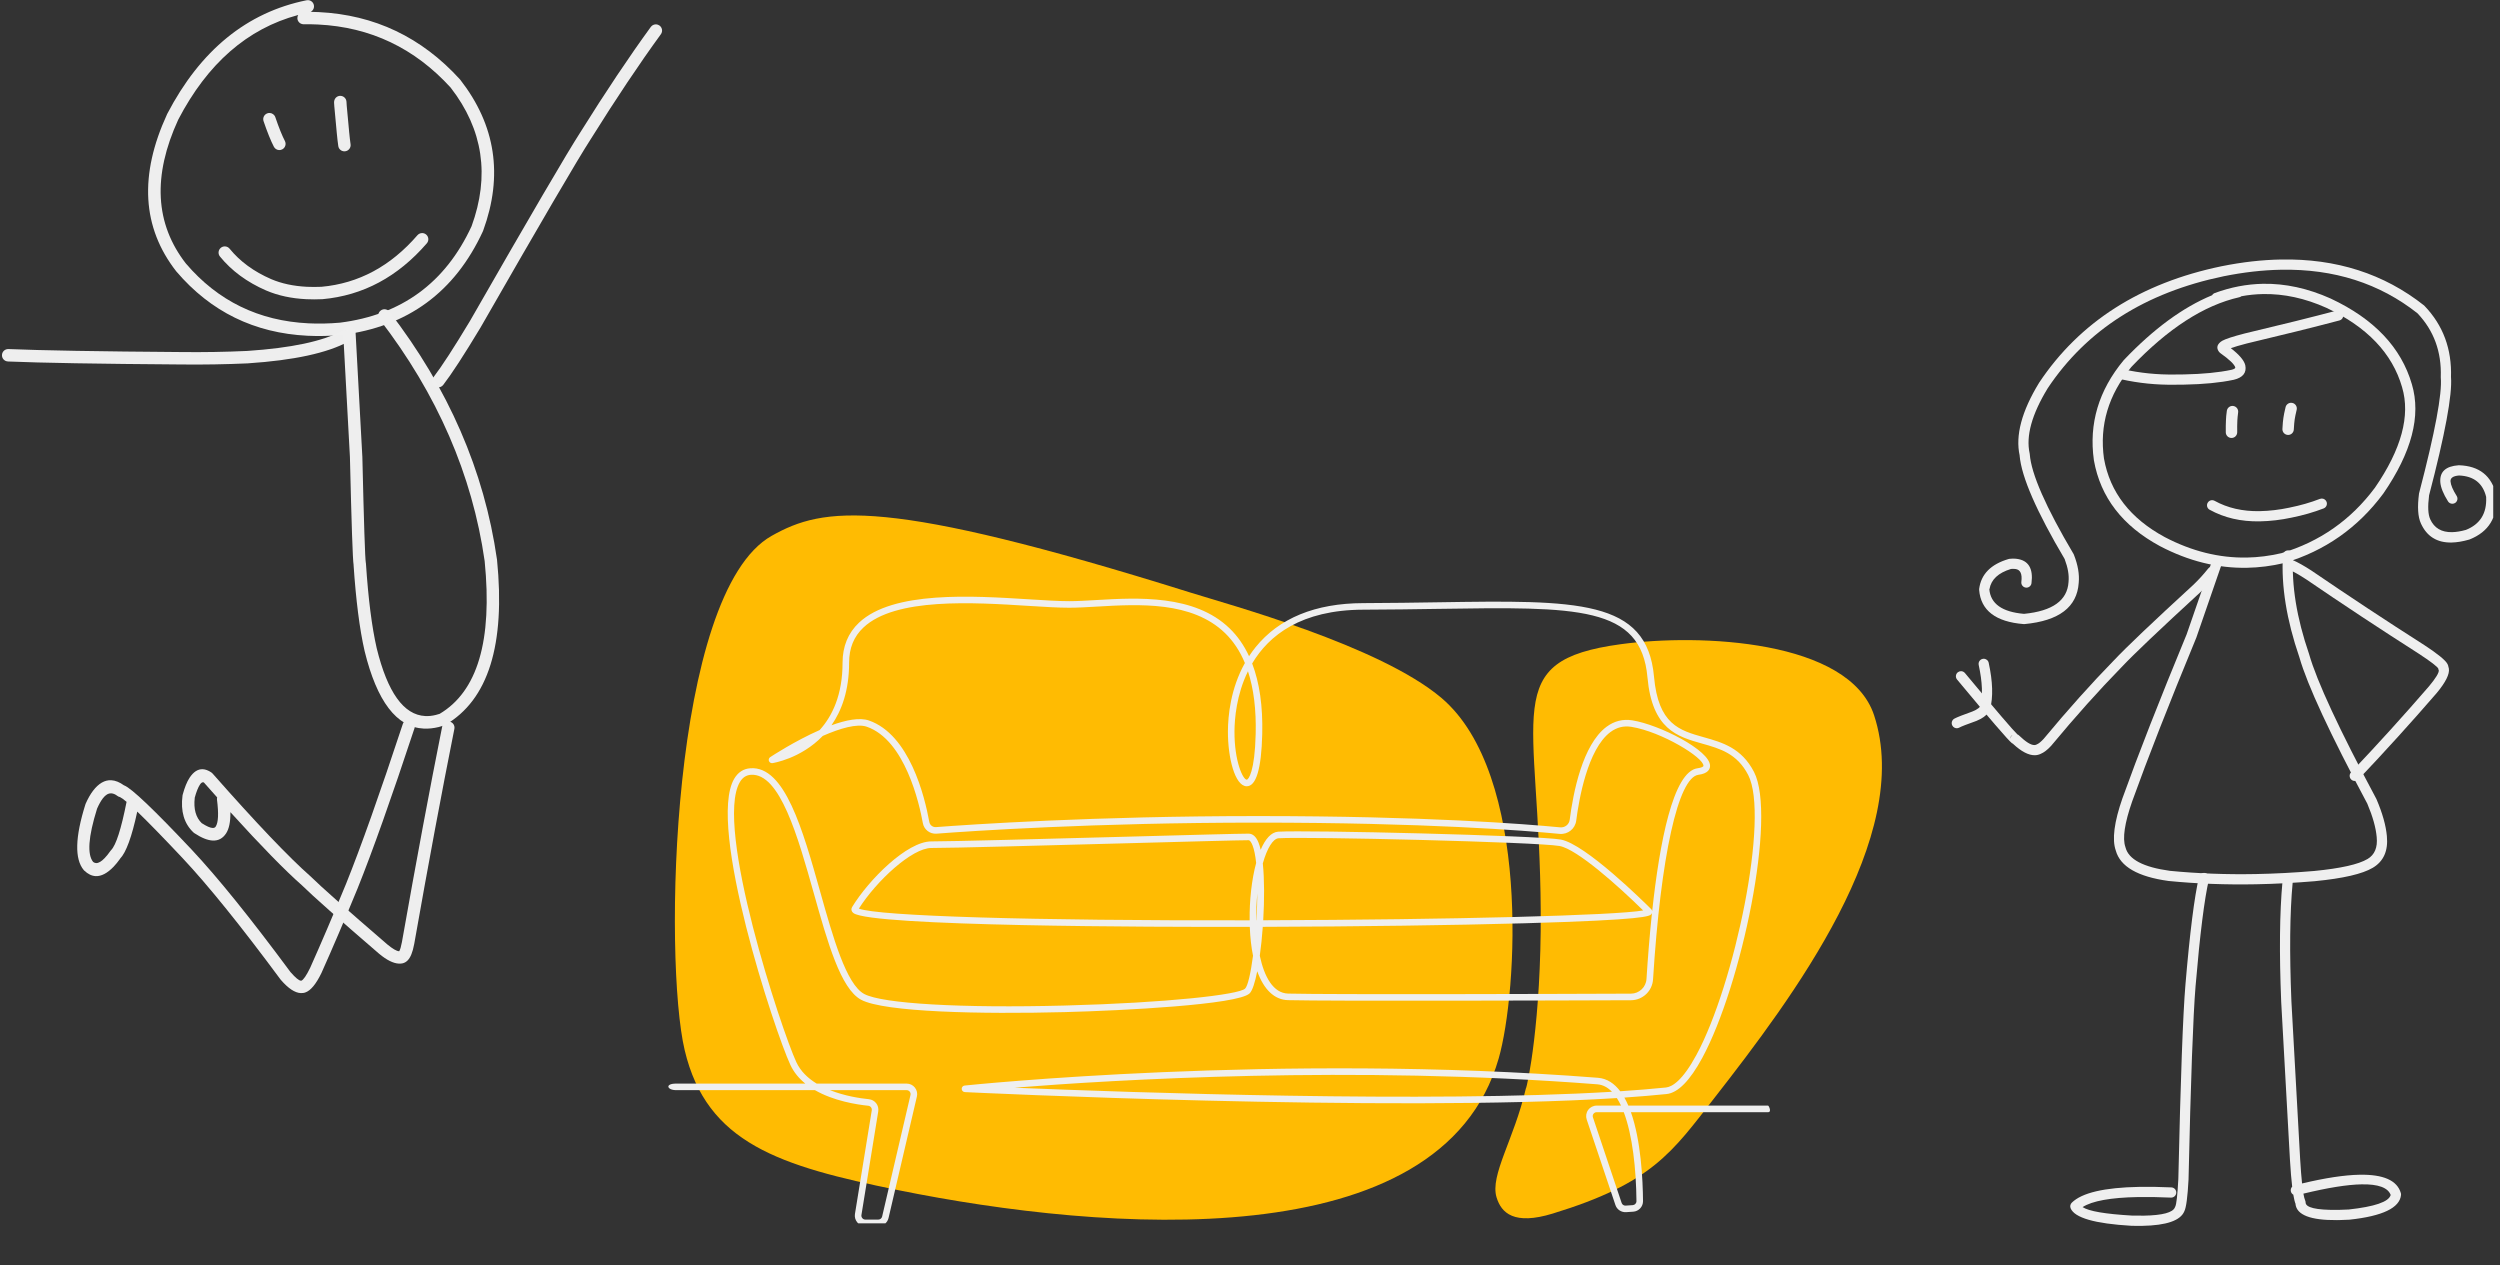 <svg xmlns="http://www.w3.org/2000/svg" xmlns:xlink="http://www.w3.org/1999/xlink" width="500" zoomAndPan="magnify" viewBox="0 0 375 189.75" height="253" preserveAspectRatio="xMidYMid meet" version="1.0"><rect x="0" y="0" width="375" height="189.75" fill="#333333" stroke="none"/><defs><clipPath id="d65ea89592"><path d="M 224 96 L 283 96 L 283 183 L 224 183 Z M 224 96 " clip-rule="nonzero"/></clipPath><clipPath id="31d3f3b4d9"><path d="M 223.773 183.945 L 220.371 95.902 L 286.406 93.352 L 289.805 181.395 Z M 223.773 183.945 " clip-rule="nonzero"/></clipPath><clipPath id="0b196a14c4"><path d="M 223.773 183.945 L 220.371 95.902 L 286.406 93.352 L 289.805 181.395 Z M 223.773 183.945 " clip-rule="nonzero"/></clipPath><clipPath id="66255ea173"><path d="M 100 89 L 266 89 L 266 183.504 L 100 183.504 Z M 100 89 " clip-rule="nonzero"/></clipPath><clipPath id="861b318f67"><path d="M 296 38.648 L 373.984 38.648 L 373.984 94 L 296 94 Z M 296 38.648 " clip-rule="nonzero"/></clipPath><clipPath id="12f8743f07"><path d="M 292.652 98 L 299 98 L 299 110 L 292.652 110 Z M 292.652 98 " clip-rule="nonzero"/></clipPath><clipPath id="97060e74ac"><path d="M 0.246 49 L 53 49 L 53 55 L 0.246 55 Z M 0.246 49 " clip-rule="nonzero"/></clipPath></defs><g clip-path="url(#d65ea89592)"><g clip-path="url(#31d3f3b4d9)"><g clip-path="url(#0b196a14c4)"><path fill="#ffbb02" d="M 231.109 136.734 C 231.199 153.133 229.102 163 228.871 163.297 C 227.105 170.91 223.477 176.273 224.48 179.594 C 225.195 181.969 227.125 183.805 232.895 182.039 C 247.859 177.469 250.824 172.812 257.145 164.711 C 268.906 149.629 287.086 125.477 281.117 107.301 C 277.387 95.934 254.949 95.02 243.121 96.629 C 224.766 99.125 230.949 106.574 231.109 136.734 Z M 231.109 136.734 " fill-opacity="1" fill-rule="nonzero"/></g></g></g><path fill="#ffbb02" d="M 102.703 157.531 C 106.016 171.5 116.926 174.914 134.781 178.531 C 165.598 184.77 216.172 188.887 224.805 158.762 C 227.633 148.898 229.656 116.094 216.227 104.699 C 206.926 96.809 184.207 90.66 178.598 88.895 C 132.602 74.492 123.582 75.961 115.75 80.375 C 100.531 88.945 99.512 144.07 102.703 157.531 Z M 102.703 157.531 " fill-opacity="1" fill-rule="nonzero"/><g clip-path="url(#66255ea173)"><path fill="#efefef" d="M 187.195 100.691 C 185.461 104.227 185.184 107.844 185.172 109.68 C 185.145 114.188 186.438 116.945 187.012 116.953 C 187.262 116.953 188.215 115.793 188.352 110.082 C 188.441 106.438 188.051 103.301 187.195 100.691 Z M 189.422 129.512 C 189.668 131.895 189.664 135.004 189.484 138.039 C 217.965 137.953 242.309 137.316 246.473 136.566 C 242.828 132.973 236.566 127.363 233.926 126.898 C 230.508 126.297 195.965 125.469 191.789 125.738 C 190.953 125.793 190.07 127.223 189.422 129.512 Z M 188.602 134.016 C 188.477 135.273 188.41 136.625 188.43 138.043 C 188.438 138.043 188.445 138.043 188.457 138.043 C 188.539 136.691 188.59 135.324 188.602 134.016 Z M 128.832 136.289 C 131.676 137.414 154.844 138.117 187.445 138.047 C 187.41 135.035 187.754 131.914 188.422 129.449 C 188.305 128.34 188.125 127.414 187.871 126.777 C 187.684 126.309 187.469 126.031 187.289 126.031 C 185.906 126.031 177.898 126.25 168.625 126.5 C 156.52 126.824 142.801 127.199 139.695 127.199 C 136.812 127.199 131.492 132.102 128.832 136.289 Z M 188.969 143.363 C 189.641 146.516 190.977 148.98 193.227 149.039 C 199.77 149.203 234.238 149.09 244.645 149.047 C 245.875 149.043 246.898 148.078 246.973 146.852 C 247.16 143.922 247.422 140.48 247.793 136.965 C 247.773 137.02 247.742 137.074 247.699 137.121 C 247.441 137.422 246.965 137.98 228.637 138.492 C 217.961 138.789 203.703 138.984 189.418 139.027 C 189.309 140.547 189.156 142.023 188.969 143.363 Z M 152.16 163.156 C 169.691 163.879 214.367 165.43 241.793 163.766 C 241.16 163.109 240.434 162.715 239.605 162.648 C 202.98 159.785 167.168 161.957 152.16 163.156 Z M 239.5 166.828 C 239.309 166.828 239.133 166.918 239.02 167.074 C 238.906 167.23 238.879 167.426 238.941 167.605 L 243.246 180.441 C 243.332 180.695 243.582 180.863 243.844 180.844 L 244.914 180.77 C 245.227 180.75 245.469 180.488 245.469 180.176 C 245.426 175.336 244.871 170.266 243.566 166.828 Z M 124.5 163.523 C 126.699 164.398 129.004 164.746 130.344 164.883 C 130.773 164.93 131.168 165.148 131.434 165.492 C 131.695 165.836 131.805 166.277 131.738 166.707 L 129.215 182.25 C 129.188 182.426 129.234 182.594 129.352 182.727 C 129.465 182.863 129.625 182.938 129.801 182.938 L 131.746 182.938 C 132.02 182.938 132.258 182.75 132.32 182.48 L 136.574 164.25 C 136.617 164.074 136.574 163.891 136.461 163.75 C 136.348 163.605 136.18 163.523 135.996 163.523 Z M 101.426 162.539 L 120.797 162.539 C 119.867 161.785 119.082 160.863 118.559 159.742 C 116.223 154.727 105.996 123.809 110.133 116.809 C 110.707 115.836 111.523 115.309 112.562 115.238 C 117.73 114.879 120.414 124.465 123.02 133.727 C 124.941 140.57 126.934 147.645 129.633 149.098 C 132.355 150.559 144.156 151.238 159.703 150.832 C 175.188 150.426 185.805 149.199 186.758 148.297 C 187.172 147.906 187.609 145.957 187.953 143.359 C 187.691 142.078 187.527 140.629 187.469 139.031 C 172.613 139.062 130.785 138.961 128.035 136.973 C 127.664 136.703 127.656 136.32 127.812 136.062 C 130.32 131.949 136.055 126.211 139.695 126.211 C 142.785 126.211 156.5 125.84 168.598 125.516 C 177.879 125.262 185.895 125.047 187.289 125.047 C 187.922 125.047 188.426 125.504 188.785 126.41 C 188.906 126.711 189.008 127.062 189.102 127.465 C 189.785 125.859 190.672 124.824 191.727 124.754 C 195.918 124.484 230.652 125.32 234.098 125.93 C 237.801 126.582 246.668 135.359 247.668 136.359 C 247.754 136.449 247.809 136.555 247.828 136.664 C 248.93 126.445 250.957 115.723 254.637 115.238 C 255.242 115.16 255.52 114.996 255.52 114.871 C 255.539 113.625 249.266 109.77 244.715 109.027 C 243.555 108.84 242.523 109.098 241.562 109.812 C 238.137 112.371 236.836 119.949 236.434 123.09 C 236.277 124.324 235.18 125.199 233.934 125.082 C 228.664 124.574 213.703 123.395 188.703 123.395 C 164.047 123.395 145.559 124.66 140.48 125.051 C 139.484 125.125 138.602 124.441 138.426 123.461 C 137.906 120.57 135.762 111 130.016 109.008 C 128.551 108.5 126 109.254 123.414 110.387 C 120.113 113.816 115.941 114.457 115.871 114.469 C 115.641 114.5 115.422 114.371 115.34 114.156 C 115.258 113.938 115.34 113.695 115.531 113.57 C 115.777 113.406 119.246 111.137 122.949 109.508 C 124.852 107.406 126.383 104.219 126.383 99.41 C 126.383 96.961 127.215 94.938 128.855 93.398 C 133.945 88.613 145.785 89.359 154.426 89.902 C 156.77 90.047 158.793 90.176 160.387 90.176 C 161.57 90.176 162.953 90.094 164.418 90.008 C 170.641 89.648 179.156 89.152 184.434 94.25 C 185.625 95.398 186.602 96.793 187.359 98.426 C 187.652 97.977 187.973 97.535 188.32 97.102 C 191.852 92.723 197.289 90.488 204.48 90.469 C 208.512 90.453 212.316 90.398 215.676 90.344 C 236.57 90.023 247.059 89.863 248.102 101.504 C 248.742 108.66 251.906 109.555 255.57 110.586 C 258.355 111.371 261.234 112.184 263.102 115.793 C 266.527 122.402 261.246 147.75 255.344 158.676 C 253.492 162.105 251.691 163.93 249.992 164.105 C 248.023 164.309 245.906 164.48 243.656 164.637 C 243.867 165.012 244.066 165.414 244.25 165.84 L 265.18 165.84 C 265.191 165.84 265.207 165.844 265.219 165.844 C 265.32 165.852 265.828 166.875 265.164 166.828 L 244.637 166.828 C 246.145 171.082 246.426 176.926 246.453 180.168 C 246.461 181 245.812 181.699 244.98 181.754 L 243.91 181.824 C 243.195 181.867 242.539 181.434 242.312 180.754 L 238.004 167.922 C 237.844 167.434 237.922 166.914 238.219 166.5 C 238.52 166.082 238.988 165.84 239.5 165.84 L 243.152 165.84 C 242.957 165.43 242.75 165.051 242.527 164.711 C 208.078 166.883 145.402 163.848 144.723 163.816 C 144.465 163.801 144.262 163.594 144.254 163.336 C 144.246 163.078 144.438 162.859 144.695 162.832 C 145.16 162.785 191.723 157.918 239.684 161.668 C 241.059 161.773 242.16 162.527 243.035 163.688 C 245.48 163.527 247.777 163.34 249.891 163.125 C 250.824 163.027 252.379 162.098 254.477 158.211 C 260.199 147.621 265.449 122.469 262.227 116.246 C 260.555 113.016 258.004 112.297 255.305 111.535 C 251.625 110.496 247.82 109.426 247.117 101.59 C 246.156 90.863 236.609 91.012 215.691 91.332 C 212.332 91.383 208.523 91.441 204.484 91.453 C 195.18 91.48 190.336 95.289 187.824 99.523 C 188.93 102.406 189.438 105.945 189.336 110.105 C 189.211 115.324 188.422 117.961 186.996 117.941 C 185.23 117.914 184.164 113.629 184.188 109.672 C 184.199 107.355 184.586 103.289 186.734 99.453 C 185.992 97.664 184.996 96.164 183.75 94.957 C 178.785 90.16 170.852 90.621 164.477 90.992 C 162.996 91.078 161.598 91.16 160.387 91.16 C 158.762 91.16 156.723 91.035 154.363 90.887 C 145.902 90.352 134.312 89.625 129.527 94.117 C 128.074 95.48 127.367 97.215 127.367 99.41 C 127.367 103.566 126.254 106.594 124.719 108.793 C 126.871 108.008 128.938 107.59 130.34 108.074 C 136.418 110.184 138.695 119.414 139.395 123.285 C 139.48 123.77 139.918 124.105 140.406 124.066 C 145.492 123.68 164.012 122.41 188.703 122.41 C 213.746 122.41 228.742 123.594 234.027 124.102 C 234.746 124.168 235.367 123.668 235.457 122.961 C 235.973 118.91 237.379 111.707 240.973 109.023 C 242.145 108.148 243.457 107.824 244.871 108.055 C 248.941 108.715 256.543 112.57 256.508 114.887 C 256.5 115.391 256.188 116.031 254.766 116.219 C 251.73 116.617 249.121 128.375 247.957 146.91 C 247.848 148.656 246.395 150.027 244.648 150.035 C 234.238 150.074 199.758 150.188 193.203 150.023 C 191.16 149.973 189.574 148.43 188.586 145.688 C 188.25 147.391 187.855 148.617 187.434 149.016 C 185.648 150.703 168.531 151.586 159.727 151.816 C 147.23 152.145 132.641 151.832 129.168 149.965 C 126.098 148.316 124.141 141.359 122.07 133.992 C 119.688 125.523 116.992 115.922 112.629 116.219 C 111.926 116.27 111.387 116.625 110.98 117.312 C 107.094 123.895 117.234 154.562 119.453 159.328 C 120.094 160.707 121.207 161.75 122.5 162.539 L 135.996 162.539 C 136.48 162.539 136.934 162.758 137.234 163.137 C 137.535 163.516 137.645 164.004 137.535 164.477 L 133.281 182.703 C 133.113 183.422 132.48 183.922 131.746 183.922 L 129.801 183.922 C 129.336 183.922 128.898 183.719 128.598 183.367 C 128.297 183.016 128.168 182.551 128.242 182.094 L 130.766 166.547 C 130.789 166.383 130.75 166.223 130.648 166.09 C 130.551 165.961 130.406 165.883 130.246 165.863 C 128.453 165.68 125.035 165.133 122.242 163.523 L 101.426 163.523 C 100.055 163.523 99.684 162.539 101.426 162.539 " fill-opacity="1" fill-rule="nonzero"/></g><path fill="#efefef" d="M 339.449 44.109 C 342.59 44.051 345.762 44.738 348.973 46.18 C 355.062 49.035 358.844 53 360.312 58.078 L 360.312 58.082 C 361.578 62.344 360.219 67.371 356.234 73.164 C 352.633 77.996 347.957 81.27 342.203 82.98 L 342.195 82.98 C 340.469 83.383 338.75 83.602 337.039 83.633 C 332.875 83.711 328.77 82.688 324.723 80.57 C 319.547 77.773 316.504 73.855 315.602 68.809 L 315.598 68.809 C 314.895 63.793 316.258 59.211 319.695 55.055 L 319.691 55.055 C 325.199 49.273 330.605 45.781 335.906 44.582 C 336.02 44.555 336.121 44.508 336.207 44.441 L 336.184 44.441 C 337.27 44.238 338.359 44.129 339.449 44.109 Z M 339.43 42.57 C 337.004 42.617 334.598 43.078 332.211 43.957 C 332.035 44.023 331.895 44.145 331.809 44.297 L 331.789 44.297 C 327.422 46.105 323.02 49.34 318.582 54 L 318.547 54.039 C 314.801 58.551 313.312 63.543 314.082 69.023 L 314.086 69.051 C 315.07 74.594 318.375 78.883 323.992 81.918 L 324 81.922 C 328.285 84.168 332.637 85.25 337.059 85.168 C 338.891 85.133 340.738 84.898 342.594 84.461 L 342.641 84.449 C 348.73 82.641 353.676 79.176 357.48 74.055 L 357.5 74.031 C 361.758 67.84 363.188 62.379 361.785 57.648 C 360.184 52.129 356.125 47.84 349.609 44.785 L 349.602 44.781 C 346.176 43.246 342.785 42.508 339.43 42.57 Z M 339.43 42.57 " fill-opacity="1" fill-rule="nonzero"/><path fill="#efefef" d="M 331.805 75.023 C 331.539 75.031 331.285 75.172 331.148 75.422 C 330.941 75.789 331.074 76.258 331.445 76.461 C 333.633 77.672 336.137 78.254 338.953 78.203 C 338.961 78.203 338.973 78.203 338.98 78.203 C 340.531 78.176 342.117 77.988 343.734 77.645 C 345.461 77.297 347.066 76.836 348.547 76.262 C 348.941 76.109 349.137 75.664 348.984 75.27 C 348.863 74.965 348.566 74.777 348.254 74.781 C 348.168 74.785 348.078 74.801 347.992 74.832 C 346.594 75.375 345.074 75.812 343.434 76.141 L 343.426 76.145 C 341.898 76.469 340.41 76.645 338.949 76.672 C 338.941 76.672 338.934 76.672 338.926 76.672 C 336.383 76.715 334.137 76.199 332.188 75.121 C 332.066 75.055 331.934 75.023 331.805 75.023 Z M 331.805 75.023 " fill-opacity="1" fill-rule="nonzero"/><path fill="#efefef" d="M 350.711 46.559 C 350.648 46.562 350.586 46.57 350.527 46.586 C 346.777 47.578 342.152 48.727 336.656 50.031 L 336.645 50.035 L 336.629 50.039 C 334.945 50.477 333.855 50.832 333.359 51.105 C 333.273 51.156 333.195 51.207 333.125 51.258 C 333.105 51.273 333.086 51.289 333.066 51.305 C 332.523 51.754 332.457 52.25 332.863 52.789 C 332.91 52.852 332.969 52.906 333.031 52.953 C 334.422 53.938 335.176 54.664 335.301 55.133 L 335.293 55.133 C 335.285 55.27 335.09 55.383 334.711 55.473 C 332.801 55.879 330.43 56.109 327.602 56.164 C 327.152 56.172 326.691 56.176 326.215 56.176 L 326.203 56.176 C 323.574 56.215 321.008 55.957 318.504 55.395 C 318.441 55.383 318.383 55.375 318.32 55.379 C 317.977 55.383 317.668 55.625 317.59 55.977 C 317.496 56.391 317.758 56.801 318.168 56.891 C 320.793 57.477 323.477 57.75 326.227 57.707 L 326.219 57.707 C 326.699 57.707 327.168 57.703 327.629 57.695 C 330.566 57.641 333.043 57.398 335.051 56.969 L 335.074 56.965 C 336.445 56.633 337.02 55.906 336.793 54.785 L 336.781 54.746 C 336.598 54.039 335.879 53.199 334.629 52.23 L 334.609 52.23 C 335.125 52.043 335.922 51.805 337.008 51.523 C 342.52 50.215 347.156 49.062 350.918 48.066 C 351.328 47.961 351.57 47.539 351.465 47.129 C 351.371 46.781 351.055 46.555 350.711 46.559 Z M 350.711 46.559 " fill-opacity="1" fill-rule="nonzero"/><g clip-path="url(#861b318f67)"><path fill="#efefef" d="M 342.129 38.926 C 339.301 38.977 336.344 39.312 333.25 39.934 L 333.242 39.934 C 321.07 42.461 311.945 48.285 305.871 57.402 L 305.855 57.43 C 303.25 61.695 302.285 65.332 302.953 68.344 L 302.945 68.344 C 303.219 71.543 305.48 76.727 309.723 83.898 L 309.711 83.898 C 310.188 85.152 310.379 86.277 310.281 87.266 L 310.281 87.293 C 310.109 90.066 307.883 91.66 303.602 92.078 C 300.312 91.797 298.578 90.559 298.398 88.367 L 298.422 88.363 C 298.672 86.926 299.746 85.922 301.648 85.344 L 301.629 85.344 C 301.734 85.336 301.832 85.328 301.93 85.328 C 302.066 85.324 302.191 85.332 302.309 85.348 C 303.059 85.441 303.355 86.09 303.203 87.281 C 303.148 87.703 303.445 88.086 303.867 88.141 C 303.902 88.145 303.941 88.148 303.977 88.148 C 304.352 88.141 304.676 87.859 304.723 87.48 C 305.008 85.27 304.27 84.051 302.504 83.824 C 302.316 83.801 302.113 83.789 301.898 83.793 C 301.75 83.797 301.59 83.809 301.43 83.824 L 301.293 83.852 C 298.633 84.633 297.16 86.125 296.875 88.328 L 296.871 88.488 C 297.121 91.566 299.344 93.273 303.543 93.613 L 303.68 93.613 C 308.863 93.125 311.57 91.059 311.809 87.414 C 311.93 86.152 311.691 84.758 311.094 83.23 L 311.043 83.117 C 306.871 76.07 304.68 71.07 304.465 68.121 L 304.449 68.012 C 303.871 65.41 304.77 62.156 307.148 58.254 L 307.145 58.254 C 312.988 49.484 321.789 43.879 333.551 41.438 C 336.543 40.836 339.406 40.512 342.137 40.461 C 350.098 40.312 356.934 42.496 362.645 47.012 L 362.637 47.012 C 365.082 49.598 366.242 52.77 366.117 56.535 L 366.117 56.629 C 366.34 59.043 365.258 64.816 362.871 73.953 L 362.852 74.047 C 362.59 76.039 362.684 77.531 363.137 78.52 C 364.023 80.465 365.555 81.418 367.734 81.379 C 368.523 81.363 369.402 81.219 370.367 80.941 L 370.438 80.918 C 373.316 79.773 374.652 77.586 374.445 74.352 L 374.426 74.223 C 373.75 71.371 371.898 69.895 368.871 69.789 L 368.789 69.789 C 366.848 69.93 365.938 70.773 366.047 72.324 C 366.105 73.109 366.488 74.066 367.203 75.207 C 367.352 75.441 367.605 75.57 367.867 75.562 C 368 75.562 368.137 75.523 368.258 75.449 C 368.617 75.223 368.727 74.75 368.5 74.391 C 367.922 73.469 367.613 72.742 367.578 72.215 C 367.539 71.695 367.961 71.398 368.848 71.324 L 368.867 71.324 C 371.09 71.418 372.445 72.5 372.934 74.578 L 372.922 74.578 C 373.039 77 372.023 78.637 369.871 79.492 L 369.855 79.492 C 369.102 79.703 368.422 79.812 367.812 79.824 C 366.227 79.855 365.133 79.207 364.531 77.883 L 364.531 77.879 C 364.207 77.172 364.148 75.992 364.359 74.34 L 364.352 74.34 C 366.758 65.145 367.855 59.227 367.652 56.586 L 367.648 56.586 C 367.789 52.355 366.465 48.789 363.672 45.879 L 363.598 45.809 C 357.594 41.062 350.441 38.77 342.129 38.926 Z M 342.129 38.926 " fill-opacity="1" fill-rule="nonzero"/></g><path fill="#efefef" d="M 343.191 82.559 C 342.797 82.566 342.465 82.875 342.441 83.277 C 342.16 87.883 342.984 92.992 344.91 98.602 C 346.102 102.762 349.5 110.082 355.105 120.566 L 355.102 120.566 C 355.91 122.473 356.375 124.137 356.504 125.551 L 356.504 125.555 C 356.66 127.121 356.199 128.219 355.129 128.852 L 355.125 128.852 C 353.773 129.66 351.105 130.258 347.121 130.648 C 344.145 130.902 341.227 131.055 338.375 131.109 C 333.926 131.191 329.633 131.031 325.488 130.625 L 325.484 130.625 C 321.508 130.078 319.293 128.914 318.832 127.129 L 318.812 127.062 C 318.348 125.758 318.688 123.469 319.832 120.191 C 322.145 113.762 325.336 105.609 329.414 95.73 L 329.434 95.688 L 333.289 84.531 C 333.426 84.129 333.215 83.695 332.812 83.555 C 332.727 83.527 332.637 83.512 332.547 83.516 C 332.238 83.52 331.945 83.719 331.84 84.031 L 327.984 95.188 L 327.98 95.188 C 323.902 105.066 320.707 113.23 318.391 119.676 L 318.387 119.68 C 317.121 123.301 316.781 125.934 317.367 127.578 C 318.027 129.988 320.664 131.508 325.273 132.145 L 325.305 132.148 C 329.516 132.562 333.883 132.727 338.402 132.641 C 341.293 132.586 344.246 132.43 347.262 132.176 L 347.273 132.172 C 351.477 131.762 354.355 131.094 355.91 130.172 C 357.539 129.211 358.246 127.621 358.031 125.41 C 357.887 123.82 357.371 121.984 356.484 119.906 L 356.457 119.844 C 350.887 109.422 347.523 102.188 346.371 98.141 L 346.359 98.102 C 344.5 92.684 343.703 87.773 343.973 83.371 C 343.996 82.949 343.676 82.586 343.254 82.559 C 343.23 82.559 343.211 82.559 343.191 82.559 Z M 343.191 82.559 " fill-opacity="1" fill-rule="nonzero"/><path fill="#efefef" d="M 301.848 110.273 C 301.699 110.391 301.598 110.562 301.57 110.746 L 301.551 110.746 C 301.562 110.539 301.656 110.379 301.824 110.273 Z M 331.809 85 C 331.586 85.004 331.371 85.105 331.223 85.289 C 330.523 86.168 329.793 86.965 329.039 87.688 L 329.035 87.691 C 322.863 93.355 318.883 97.141 317.098 99.047 L 317.094 99.047 C 313.688 102.539 310.168 106.469 306.539 110.84 C 306.137 111.273 305.801 111.547 305.527 111.656 L 305.461 111.688 C 305.371 111.734 305.27 111.758 305.156 111.758 C 304.633 111.77 303.867 111.289 302.855 110.32 C 302.793 110.262 302.727 110.211 302.652 110.176 L 302.629 110.18 C 301.984 109.574 299.355 106.5 294.738 100.953 C 294.582 100.766 294.359 100.672 294.137 100.676 C 293.969 100.68 293.801 100.738 293.66 100.852 C 293.336 101.125 293.289 101.605 293.562 101.934 C 298.488 107.855 301.227 111.027 301.766 111.457 C 301.844 111.516 301.922 111.562 302 111.598 L 301.98 111.598 C 303.211 112.742 304.297 113.301 305.23 113.285 C 305.539 113.277 305.832 113.211 306.105 113.078 L 306.102 113.078 C 306.594 112.879 307.125 112.469 307.695 111.848 L 307.719 111.816 C 311.324 107.473 314.82 103.57 318.203 100.105 L 318.215 100.094 C 319.977 98.215 323.93 94.457 330.074 88.816 L 330.09 88.805 L 330.098 88.793 C 330.902 88.027 331.676 87.176 332.422 86.246 C 332.684 85.914 332.633 85.434 332.301 85.168 C 332.156 85.055 331.98 85 331.809 85 Z M 331.809 85 " fill-opacity="1" fill-rule="nonzero"/><path fill="#efefef" d="M 343.891 84.004 L 343.914 84.016 L 343.891 84.004 C 344.688 84.352 345.629 84.879 346.715 85.586 L 346.727 85.594 C 352.238 89.359 357.879 93.082 363.648 96.766 L 363.656 96.77 C 365.652 98.078 366.809 99.02 367.117 99.59 C 367.266 99.863 367.305 100.129 367.234 100.387 L 367.16 99.801 C 367.246 99.949 367.301 100.113 367.332 100.289 C 367.461 101.109 366.852 102.332 365.508 103.953 L 365.496 103.965 C 361.715 108.34 357.805 112.652 353.77 116.906 C 353.477 117.211 352.992 117.223 352.688 116.934 C 352.379 116.641 352.367 116.156 352.656 115.852 C 356.676 111.613 360.57 107.32 364.336 102.961 L 364.328 102.973 C 365.379 101.707 365.875 100.895 365.816 100.531 C 365.816 100.543 365.824 100.555 365.832 100.57 C 365.73 100.395 365.703 100.184 365.758 99.988 C 365.719 100.125 365.727 100.234 365.773 100.32 C 365.582 99.977 364.598 99.219 362.816 98.055 L 362.824 98.059 C 357.043 94.367 351.391 90.637 345.863 86.859 L 345.875 86.871 C 344.863 86.207 343.996 85.723 343.277 85.41 L 343.254 85.398 C 342.891 85.238 342.715 84.789 342.883 84.398 C 343.051 84.012 343.504 83.836 343.891 84.004 Z M 343.891 84.004 " fill-opacity="1" fill-rule="nonzero"/><g clip-path="url(#12f8743f07)"><path fill="#efefef" d="M 297.543 98.812 C 297.492 98.812 297.445 98.82 297.395 98.832 C 296.98 98.918 296.719 99.328 296.805 99.742 C 297.367 102.336 297.445 104.41 297.035 105.969 L 297.012 105.969 C 296.898 106.145 296.684 106.32 296.375 106.488 L 296.367 106.492 C 296.258 106.555 296.082 106.633 295.848 106.73 C 294.441 107.23 293.543 107.586 293.152 107.797 C 292.781 108.004 292.648 108.469 292.852 108.84 C 292.992 109.098 293.262 109.242 293.535 109.238 C 293.656 109.234 293.777 109.203 293.891 109.141 C 294.211 108.965 295.047 108.641 296.398 108.16 L 296.438 108.148 C 296.723 108.027 296.949 107.922 297.109 107.832 C 297.793 107.461 298.25 107.004 298.48 106.465 L 298.516 106.359 C 298.988 104.562 298.918 102.25 298.305 99.418 C 298.227 99.055 297.902 98.805 297.543 98.812 Z M 297.543 98.812 " fill-opacity="1" fill-rule="nonzero"/></g><path fill="#efefef" d="M 330.586 130.934 C 330.242 130.938 329.934 131.176 329.855 131.523 C 329.152 134.516 328.473 139.906 327.816 147.695 L 327.816 147.699 C 327.438 152.188 327.086 161.91 326.75 176.867 C 326.621 179.266 326.469 180.641 326.285 181 L 326.281 181.004 L 326.238 181.098 C 325.941 181.879 324.395 182.297 321.598 182.348 C 321.043 182.359 320.441 182.355 319.789 182.336 L 319.781 182.336 C 315.789 182.105 313.328 181.684 312.398 181.07 L 312.379 181.07 C 313.824 180.137 316.598 179.633 320.699 179.559 C 322.172 179.531 323.82 179.559 325.637 179.641 C 325.656 179.641 325.672 179.641 325.688 179.641 C 326.09 179.633 326.422 179.316 326.438 178.91 C 326.457 178.488 326.133 178.129 325.707 178.109 C 323.957 178.031 322.352 178.004 320.891 178.031 C 315.645 178.129 312.27 178.918 310.766 180.406 C 310.543 180.625 310.477 180.953 310.594 181.242 C 311.184 182.672 314.215 183.547 319.691 183.867 L 319.715 183.867 C 320.285 183.887 320.824 183.887 321.332 183.879 C 324.973 183.812 327.078 183.082 327.648 181.695 C 327.93 181.145 328.141 179.551 328.281 176.926 L 328.281 176.902 C 328.613 162.055 328.965 152.387 329.336 147.898 L 329.332 147.898 L 329.344 147.824 C 329.996 140.109 330.664 134.793 331.348 131.871 C 331.441 131.461 331.188 131.047 330.773 130.953 C 330.711 130.938 330.648 130.93 330.586 130.934 Z M 330.586 130.934 " fill-opacity="1" fill-rule="nonzero"/><path fill="#efefef" d="M 354.23 177.652 C 356.746 177.605 358.211 178.145 358.613 179.27 L 358.594 179.27 C 358.293 180.281 356.191 181 352.293 181.426 L 352.273 181.426 C 351.777 181.453 351.309 181.469 350.867 181.48 C 350.746 181.48 350.629 181.484 350.512 181.484 C 347.402 181.508 345.848 181.137 345.84 180.371 C 345.84 180.262 345.816 180.152 345.77 180.055 C 345.68 179.859 345.594 179.523 345.512 179.051 L 345.488 179.051 C 349.172 178.16 352.082 177.691 354.23 177.652 Z M 343.121 131.57 C 342.734 131.578 342.41 131.875 342.371 132.266 C 341.941 136.895 341.879 142.895 342.18 150.266 L 342.18 150.277 L 343.492 173.965 C 343.59 175.602 343.703 176.953 343.828 178.02 L 343.809 178.02 C 343.641 178.203 343.566 178.465 343.633 178.723 C 343.688 178.945 343.832 179.117 344.02 179.215 L 343.996 179.215 C 344.105 179.848 344.219 180.316 344.344 180.617 L 344.324 180.617 C 344.512 182.246 346.578 183.047 350.523 183.016 C 350.645 183.016 350.77 183.016 350.895 183.012 C 351.371 183.004 351.879 182.984 352.41 182.953 L 352.453 182.949 C 357.391 182.414 359.957 181.18 360.152 179.254 C 360.164 179.16 360.152 179.062 360.129 178.969 C 359.582 177.062 357.516 176.145 353.93 176.211 C 351.664 176.254 348.789 176.688 345.309 177.52 C 345.207 176.559 345.109 175.344 345.023 173.879 L 343.711 150.191 C 343.414 142.895 343.473 136.965 343.898 132.41 C 343.938 131.988 343.629 131.613 343.207 131.574 C 343.176 131.57 343.148 131.57 343.121 131.57 Z M 343.121 131.57 " fill-opacity="1" fill-rule="nonzero"/><path fill="#efefef" d="M 334.871 60.887 C 334.457 60.887 334.094 61.191 334.027 61.613 C 334 61.777 333.969 62.035 333.934 62.383 L 333.934 62.391 C 333.918 62.574 333.902 62.781 333.895 63.012 C 333.867 63.57 333.859 64.184 333.867 64.855 C 333.875 65.324 334.258 65.695 334.723 65.695 C 334.73 65.695 334.734 65.695 334.738 65.695 C 335.211 65.691 335.586 65.301 335.582 64.828 C 335.57 64.191 335.578 63.613 335.602 63.094 L 335.602 63.09 C 335.613 62.891 335.625 62.711 335.641 62.555 C 335.672 62.238 335.695 62.012 335.719 61.879 C 335.793 61.41 335.473 60.973 335.004 60.898 C 334.961 60.891 334.914 60.887 334.871 60.887 Z M 334.871 60.887 " fill-opacity="1" fill-rule="nonzero"/><path fill="#efefef" d="M 343.668 60.418 C 343.281 60.418 342.93 60.684 342.836 61.074 C 342.664 61.805 342.551 62.34 342.508 62.688 C 342.453 63.012 342.406 63.559 342.363 64.336 C 342.336 64.809 342.695 65.211 343.168 65.238 C 343.184 65.238 343.199 65.242 343.219 65.242 C 343.668 65.242 344.047 64.887 344.07 64.434 C 344.113 63.695 344.156 63.199 344.199 62.945 L 344.203 62.914 C 344.242 62.625 344.34 62.145 344.5 61.473 C 344.613 61.016 344.328 60.551 343.867 60.441 C 343.801 60.426 343.734 60.418 343.668 60.418 Z M 343.668 60.418 " fill-opacity="1" fill-rule="nonzero"/><path fill="#efefef" d="M 44.727 2.254 C 44.648 2.391 44.605 2.551 44.605 2.723 C 44.613 3.215 45.004 3.613 45.492 3.637 C 45.512 3.641 45.531 3.641 45.551 3.641 C 46.281 3.629 47 3.641 47.711 3.676 C 55.574 4.062 62.211 7.223 67.613 13.156 L 67.609 13.156 C 72.465 19.418 73.504 26.355 70.727 33.961 L 70.723 33.961 C 66.801 42.43 60.219 47.242 50.98 48.402 L 50.977 48.402 C 49.355 48.543 47.789 48.574 46.277 48.5 C 38.816 48.137 32.691 45.148 27.898 39.543 L 27.895 39.543 C 23.25 33.578 22.863 26.379 26.738 17.941 C 31.129 9.52 37.117 4.293 44.707 2.254 Z M 46.215 0.023 C 46.141 0.02 46.062 0.023 45.984 0.039 C 37.027 1.855 30.062 7.535 25.086 17.078 L 25.066 17.121 C 20.855 26.262 21.309 34.117 26.426 40.688 L 26.453 40.719 C 31.602 46.758 38.168 49.973 46.148 50.363 C 47.766 50.441 49.445 50.406 51.18 50.254 L 51.211 50.25 C 61.164 49.004 68.238 43.809 72.445 34.672 L 72.473 34.602 C 75.5 26.324 74.352 18.777 69.035 11.957 L 68.988 11.902 C 63.242 5.586 56.184 2.227 47.82 1.816 C 47.418 1.797 47.012 1.785 46.602 1.777 C 46.961 1.59 47.168 1.184 47.082 0.77 C 46.996 0.34 46.633 0.043 46.215 0.023 Z M 46.215 0.023 " fill-opacity="0.996" fill-rule="nonzero"/><path fill="#efefef" d="M 40.461 16.945 C 40.344 16.941 40.227 16.957 40.113 16.996 C 39.625 17.164 39.367 17.691 39.535 18.18 C 40.105 19.848 40.621 21.125 41.082 22.012 C 41.238 22.316 41.543 22.496 41.863 22.512 C 42.023 22.52 42.184 22.484 42.336 22.406 C 42.793 22.168 42.969 21.605 42.734 21.148 C 42.316 20.348 41.836 19.156 41.297 17.574 C 41.168 17.203 40.828 16.965 40.461 16.945 Z M 40.461 16.945 " fill-opacity="0.996" fill-rule="nonzero"/><path fill="#efefef" d="M 51.086 14.379 C 51.066 14.375 51.043 14.375 51.02 14.375 C 50.508 14.387 50.098 14.812 50.113 15.371 L 50.109 15.371 C 50.117 15.539 50.129 15.754 50.152 16.016 L 50.156 16.043 C 50.188 16.312 50.309 17.609 50.516 19.934 L 50.516 19.938 C 50.59 20.719 50.664 21.375 50.742 21.902 C 50.805 22.352 51.18 22.68 51.617 22.699 C 51.676 22.703 51.734 22.703 51.797 22.691 C 52.305 22.617 52.66 22.148 52.586 21.637 C 52.512 21.137 52.441 20.512 52.371 19.77 C 52.168 17.496 52.047 16.191 52.008 15.852 C 51.988 15.613 51.977 15.426 51.973 15.289 L 51.969 15.246 C 51.938 14.773 51.559 14.402 51.086 14.379 Z M 51.086 14.379 " fill-opacity="0.996" fill-rule="nonzero"/><path fill="#efefef" d="M 63.367 34.961 C 63.09 34.949 62.812 35.059 62.617 35.281 C 58.586 39.938 53.785 42.516 48.215 43.02 L 48.207 43.02 C 47.457 43.051 46.734 43.051 46.039 43.02 C 44.023 42.918 42.234 42.535 40.672 41.867 C 38.074 40.738 35.996 39.215 34.438 37.301 C 34.266 37.09 34.016 36.973 33.762 36.961 C 33.539 36.949 33.312 37.016 33.129 37.168 C 32.73 37.492 32.668 38.078 32.992 38.477 C 34.742 40.625 37.055 42.328 39.93 43.578 L 39.934 43.578 C 41.703 44.336 43.707 44.77 45.945 44.879 C 46.719 44.918 47.516 44.914 48.344 44.879 L 48.383 44.875 C 54.453 44.324 59.664 41.535 64.023 36.5 C 64.359 36.113 64.32 35.523 63.93 35.188 C 63.766 35.047 63.566 34.973 63.367 34.961 Z M 63.367 34.961 " fill-opacity="0.996" fill-rule="nonzero"/><path fill="#efefef" d="M 57.719 46.387 C 57.504 46.379 57.285 46.441 57.105 46.582 C 56.695 46.895 56.621 47.48 56.934 47.887 C 65.59 59.129 70.844 71.219 72.699 84.16 C 73.887 96.082 71.629 103.727 65.918 107.094 L 65.898 107.09 C 65.719 107.148 65.539 107.203 65.359 107.246 C 64.816 107.379 64.293 107.434 63.789 107.406 C 60.555 107.25 58.129 103.855 56.504 97.227 C 55.777 94.047 55.238 89.812 54.891 84.527 L 54.871 84.402 C 54.758 83.77 54.586 78.461 54.352 68.48 L 54.348 68.449 L 53.332 49.797 C 53.305 49.316 52.918 48.941 52.449 48.918 C 52.418 48.914 52.383 48.914 52.352 48.918 C 51.836 48.945 51.445 49.383 51.473 49.898 L 52.488 68.551 C 52.727 78.613 52.91 84.004 53.039 84.73 L 53.035 84.73 C 53.395 90.074 53.941 94.379 54.688 97.641 L 54.691 97.656 C 56.539 105.211 59.496 109.09 63.562 109.289 C 64.277 109.324 65.023 109.246 65.805 109.055 C 66.074 108.988 66.352 108.906 66.629 108.812 L 66.797 108.734 C 73.246 104.98 75.828 96.715 74.551 83.934 L 74.543 83.895 C 72.641 70.633 67.266 58.25 58.41 46.75 C 58.238 46.523 57.98 46.402 57.719 46.387 Z M 57.719 46.387 " fill-opacity="0.996" fill-rule="nonzero"/><path fill="#efefef" d="M 98.426 3.652 C 98.121 3.641 97.816 3.773 97.625 4.035 C 94.371 8.504 90.848 13.773 87.051 19.848 C 85.07 22.918 79.539 32.367 70.465 48.199 C 68.055 52.207 66.234 55.008 65.004 56.605 C 64.691 57.012 64.766 57.598 65.172 57.91 C 65.328 58.031 65.512 58.094 65.695 58.105 C 65.988 58.117 66.285 57.992 66.48 57.742 C 67.754 56.086 69.617 53.223 72.07 49.145 L 72.082 49.125 C 81.152 33.301 86.664 23.875 88.625 20.848 L 88.633 20.836 C 92.406 14.797 95.906 9.562 99.133 5.133 C 99.434 4.719 99.344 4.133 98.926 3.832 C 98.773 3.723 98.602 3.664 98.426 3.652 Z M 98.426 3.652 " fill-opacity="0.996" fill-rule="nonzero"/><g clip-path="url(#97060e74ac)"><path fill="#efefef" d="M 51.836 49.5 C 51.672 49.492 51.504 49.527 51.348 49.613 C 48.438 51.191 43.68 52.203 37.082 52.641 C 33.801 52.793 30.516 52.848 27.223 52.809 L 27.219 52.809 C 14.832 52.719 6.184 52.566 1.266 52.359 C 0.75 52.34 0.316 52.738 0.297 53.25 C 0.273 53.762 0.668 54.195 1.18 54.219 C 1.184 54.223 1.184 54.223 1.188 54.223 C 6.125 54.43 14.797 54.582 27.203 54.672 C 30.535 54.711 33.863 54.652 37.188 54.504 L 37.207 54.5 C 44.074 54.043 49.086 52.957 52.234 51.25 C 52.688 51.004 52.855 50.438 52.609 49.988 C 52.449 49.691 52.152 49.516 51.836 49.5 Z M 51.836 49.5 " fill-opacity="0.996" fill-rule="nonzero"/></g><path fill="#efefef" d="M 16.699 119.004 C 16.992 119.02 17.293 119.145 17.609 119.387 C 17.727 119.477 17.863 119.539 18.012 119.566 L 17.996 119.562 C 18.203 119.656 18.539 119.895 19 120.289 L 18.984 120.285 C 18.18 124.352 17.406 126.762 16.668 127.516 L 16.574 127.629 C 16.27 128.062 15.98 128.422 15.703 128.711 C 15.207 129.23 14.777 129.48 14.414 129.461 C 14.266 129.457 14.133 129.406 14.008 129.312 L 13.988 129.312 C 13.051 128.191 13.238 125.527 14.555 121.316 L 14.551 121.316 C 14.84 120.66 15.133 120.137 15.438 119.738 C 15.832 119.227 16.25 118.98 16.699 119.004 Z M 61.348 107.969 C 60.941 107.949 60.555 108.203 60.418 108.609 C 56.969 119.059 54.133 127.043 51.914 132.559 C 49.953 137.324 48.156 141.527 46.527 145.164 C 45.949 146.348 45.504 146.996 45.191 147.109 L 45.172 147.105 C 45.164 147.109 45.152 147.109 45.141 147.105 C 44.84 147.094 44.324 146.664 43.59 145.828 L 43.586 145.828 C 37.594 137.73 32.652 131.605 28.754 127.449 C 23.109 121.457 19.742 118.246 18.641 117.816 C 18.637 117.812 18.629 117.812 18.625 117.809 L 18.609 117.809 C 17.938 117.324 17.297 117.066 16.684 117.035 C 15.707 116.988 14.801 117.512 13.961 118.605 C 13.566 119.121 13.195 119.773 12.844 120.566 L 12.809 120.664 C 11.262 125.578 11.18 128.859 12.562 130.508 L 12.633 130.582 C 13.184 131.109 13.754 131.387 14.348 131.418 C 15.203 131.457 16.102 130.984 17.047 130 C 17.363 129.668 17.684 129.277 18.012 128.816 L 18 128.816 C 18.91 127.887 19.773 125.531 20.586 121.75 L 20.602 121.75 C 22.199 123.285 24.465 125.609 27.398 128.727 C 31.242 132.828 36.141 138.898 42.09 146.938 L 42.137 146.992 C 43.234 148.262 44.23 148.922 45.117 148.965 C 45.254 148.969 45.387 148.961 45.516 148.941 C 45.582 148.93 45.645 148.914 45.707 148.898 L 45.723 148.895 C 45.746 148.887 45.773 148.879 45.801 148.867 C 46.602 148.59 47.406 147.617 48.215 145.953 L 48.227 145.926 C 49.867 142.266 51.672 138.043 53.641 133.258 L 53.641 133.254 C 55.875 127.703 58.723 119.684 62.188 109.191 C 62.348 108.703 62.082 108.176 61.594 108.016 C 61.516 107.988 61.43 107.973 61.348 107.969 Z M 61.348 107.969 " fill-opacity="0.996" fill-rule="nonzero"/><path fill="#efefef" d="M 30.469 117.34 C 30.516 117.344 30.562 117.355 30.605 117.379 L 30.59 117.379 C 31.273 118.152 31.941 118.902 32.586 119.625 L 32.57 119.625 C 32.547 119.734 32.539 119.848 32.551 119.965 C 32.816 122.051 32.75 123.391 32.352 123.992 C 32.258 124.137 32.102 124.203 31.883 124.195 C 31.523 124.176 30.992 123.941 30.293 123.492 L 30.277 123.492 C 29.375 122.625 29.02 121.355 29.211 119.684 L 29.203 119.68 C 29.449 118.777 29.711 118.113 29.996 117.684 C 30.152 117.445 30.309 117.332 30.469 117.34 Z M 67.289 108.215 C 66.836 108.195 66.422 108.504 66.332 108.965 C 64.445 118.398 62.434 129.18 60.289 141.312 C 60.156 142.02 60.02 142.48 59.879 142.688 L 59.867 142.688 C 59.484 142.668 58.895 142.324 58.09 141.656 C 51.961 136.379 48.137 132.992 46.621 131.492 L 46.578 131.453 C 43.34 128.605 38.441 123.461 31.875 116.016 C 31.82 115.957 31.758 115.902 31.688 115.855 C 31.242 115.562 30.82 115.402 30.418 115.383 C 29.684 115.348 29.023 115.773 28.441 116.656 C 28.047 117.254 27.703 118.098 27.406 119.195 L 27.379 119.316 C 27.07 121.695 27.617 123.547 29.023 124.871 L 29.148 124.969 C 30.211 125.672 31.129 126.043 31.902 126.082 C 32.742 126.121 33.41 125.77 33.906 125.02 C 34.359 124.336 34.578 123.273 34.559 121.836 L 34.574 121.836 C 39.18 126.914 42.773 130.586 45.352 132.852 L 45.348 132.852 C 46.922 134.402 50.762 137.805 56.875 143.07 L 56.887 143.078 C 58.008 144.012 58.992 144.5 59.832 144.543 C 60.008 144.551 60.176 144.539 60.34 144.508 L 60.367 144.504 C 60.652 144.441 60.91 144.297 61.137 144.074 L 61.133 144.074 C 61.574 143.641 61.902 142.828 62.121 141.645 L 62.125 141.637 C 64.262 129.523 66.273 118.754 68.156 109.328 C 68.258 108.824 67.93 108.336 67.426 108.234 C 67.379 108.223 67.336 108.219 67.289 108.215 Z M 67.289 108.215 " fill-opacity="0.996" fill-rule="nonzero"/></svg>
